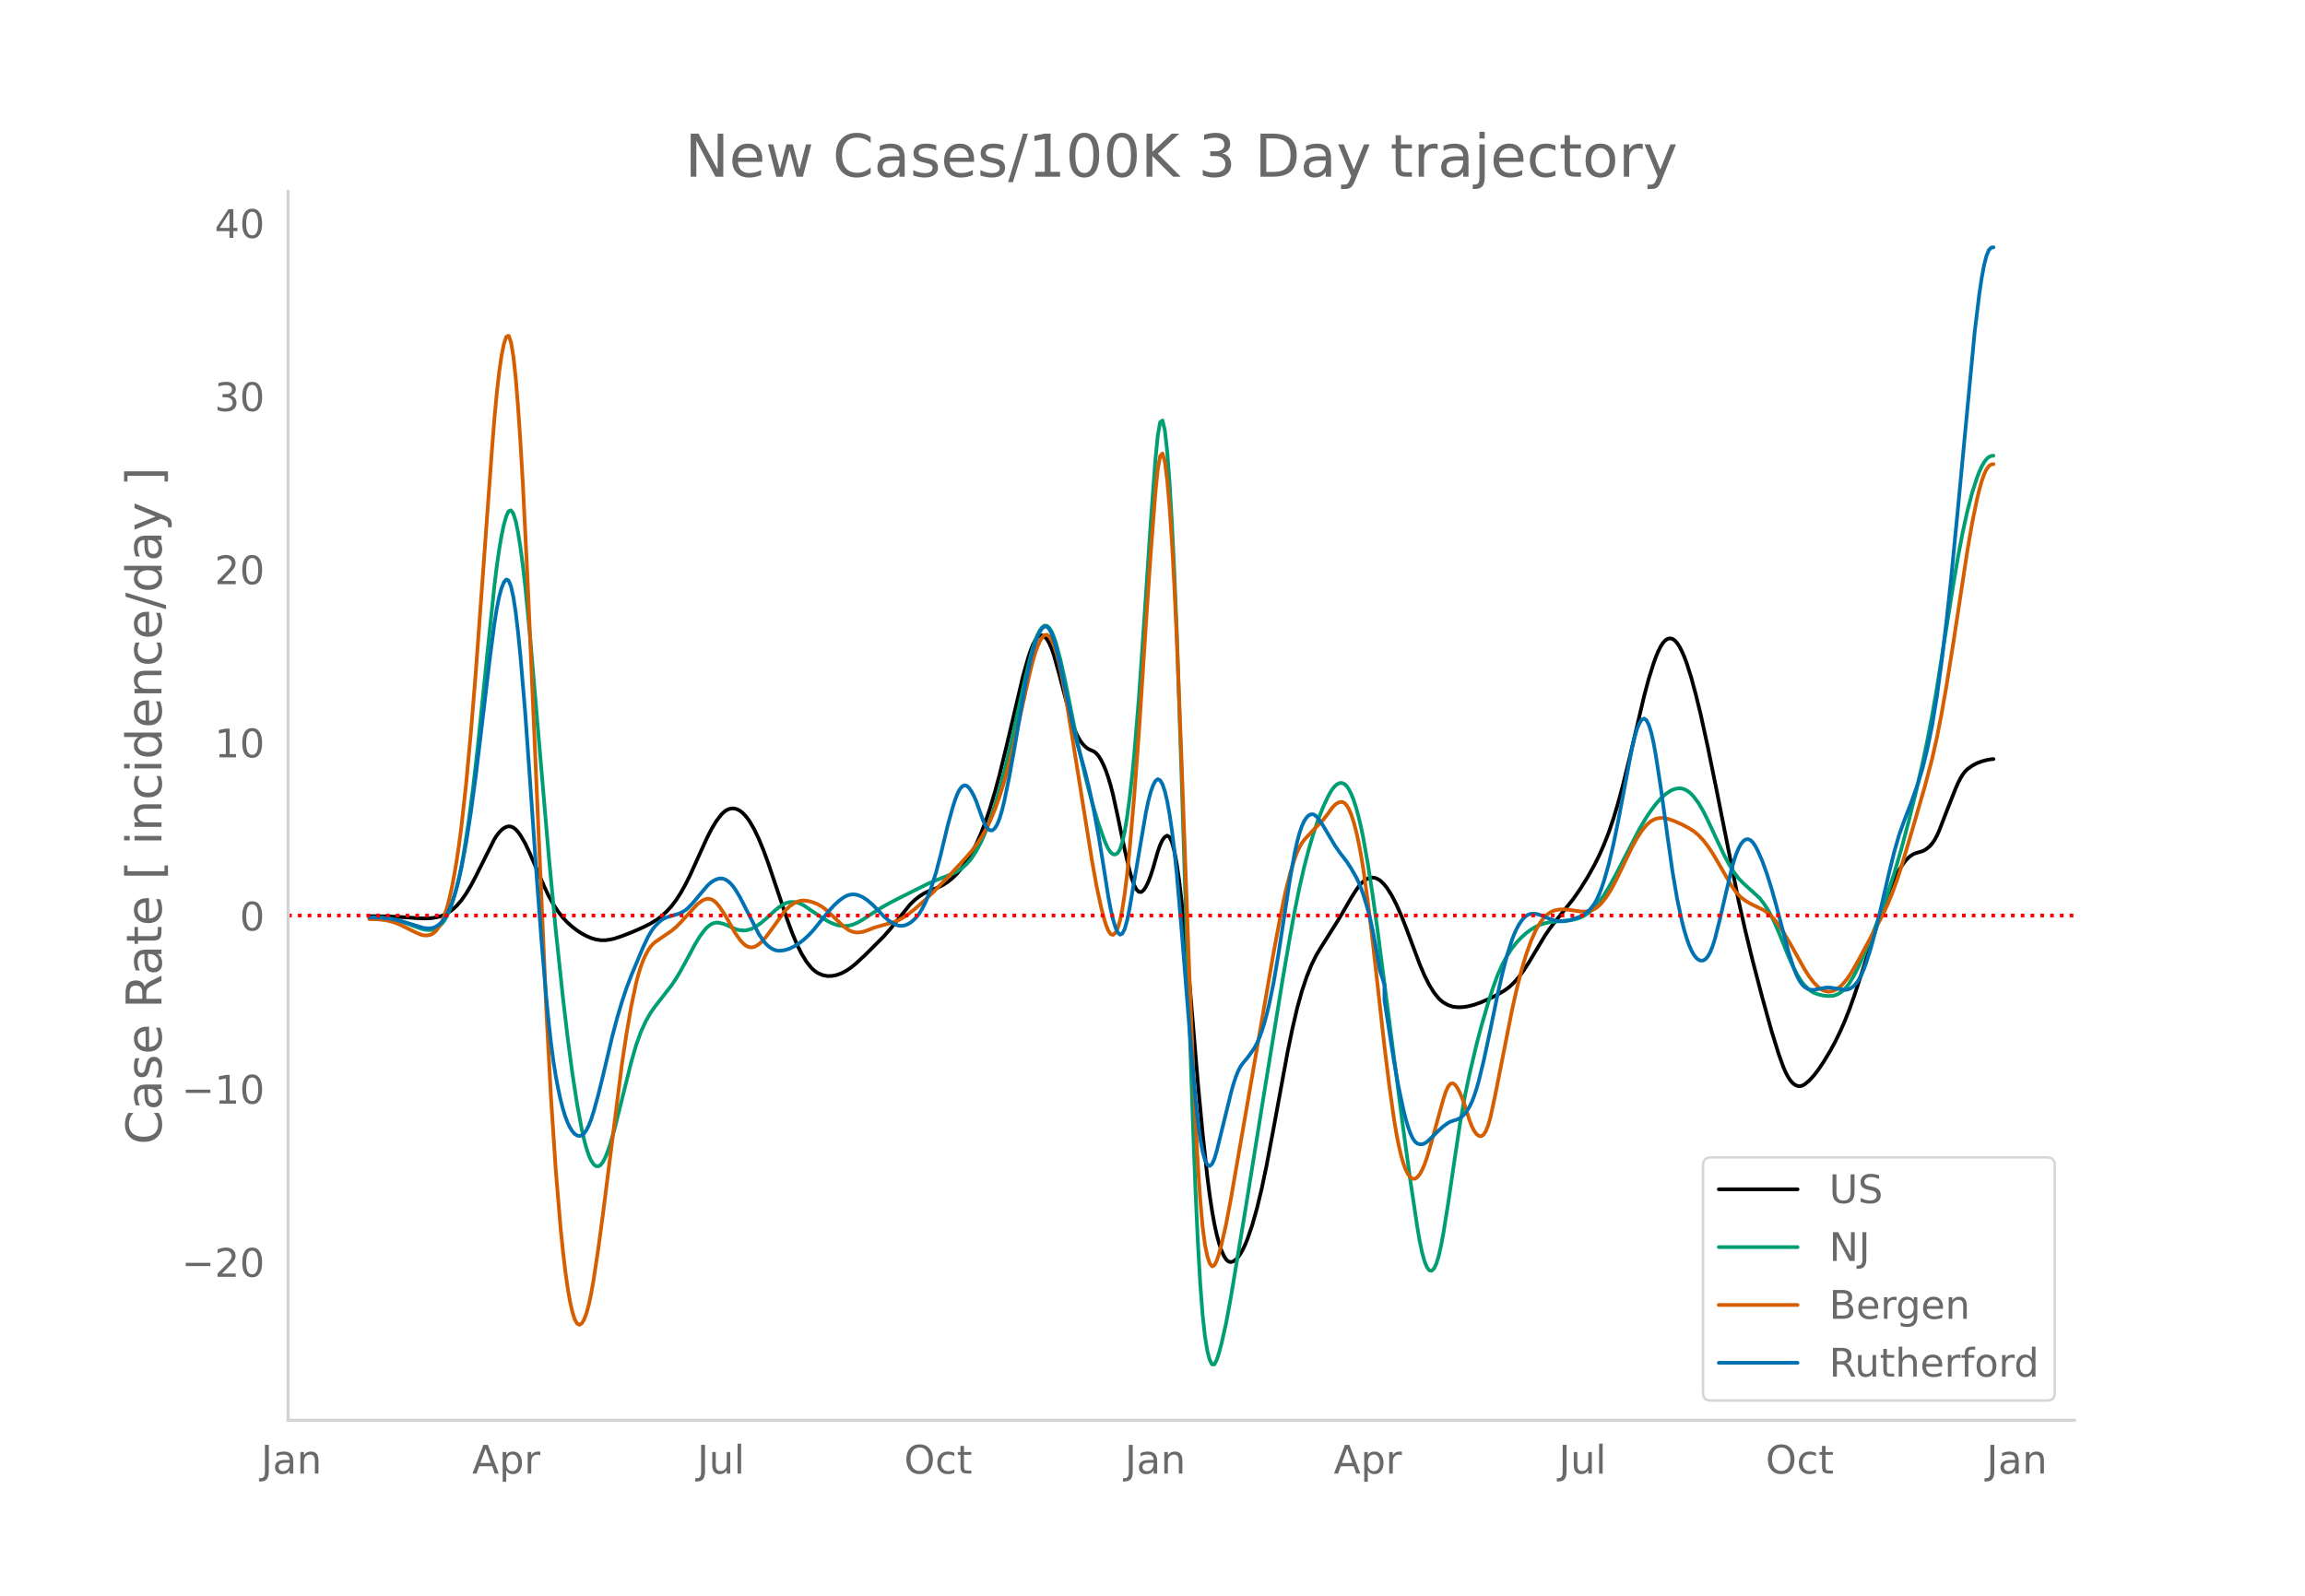 <svg height="864" viewBox="0 0 936 648" width="1248" xmlns="http://www.w3.org/2000/svg" xmlns:xlink="http://www.w3.org/1999/xlink"><defs><style>*{stroke-linecap:butt;stroke-linejoin:round}</style></defs><g id="figure_1"><path d="M0 648h936V0H0z" style="fill:#fff" id="patch_1"/><g id="axes_1"><path d="M117 576.72h725.4V77.76H117z" style="fill:none" id="patch_2"/><path clip-path="url(#pde41910256)" d="m149.973 372.016 7.668.103 5.75.309 7.669.503 2.875-.022 1.917-.16 1.918-.366 1.917-.595 1.917-.914 1.917-1.322 1.917-1.735 1.917-2.206 1.917-2.732 1.917-3.231 1.917-3.607 7.668-15.324.958-1.468.959-1.23.958-.99.959-.752.958-.507.959-.225.958.09.959.412.958.734.959 1.048.958 1.314 1.917 3.273 1.917 4.093 5.751 13.287 1.917 4.04 1.917 3.46 1.917 2.896 1.918 2.444 1.917 2.026 1.917 1.7 1.917 1.471 1.917 1.246 1.917 1.026 1.917.81 1.917.577 1.917.293 1.917-.005 1.917-.252 1.917-.449 2.875-.96 3.834-1.49 4.793-2.095 2.875-1.457 2.876-1.754 1.917-1.478 1.917-1.774 1.917-2.1 1.917-2.535 1.917-2.998 1.917-3.437 1.917-3.852 3.834-8.481 2.876-6.358 1.917-3.735 1.917-3.16 1.917-2.537.958-.962.959-.741.958-.52.959-.301.958-.088.959.12.958.324.959.53.958.735.959.937.958 1.136.959 1.335 1.917 3.265 1.917 4.026 1.917 4.65 1.917 5.232 3.834 11.38 3.834 11.413 1.917 5.192 1.917 4.64 1.917 3.914 1.917 3.177 1.917 2.46.959.968.958.792.959.622 1.917.84 1.917.385 1.917-.043 1.917-.382 1.917-.7 1.917-1.008 1.917-1.287 1.917-1.553 3.834-3.549 7.668-7.654 2.875-3.307 7.668-9.489 1.917-1.873 1.917-1.516 1.917-1.21 1.917-.918 3.835-1.504 1.917-.983 1.917-1.231 1.917-1.547 1.917-1.88 1.917-2.268 1.917-2.672 1.917-3.11 1.917-3.684 1.917-4.296 1.917-4.97 1.917-5.708 1.917-6.432 1.917-7.099 2.875-11.781 6.71-28.521 1.917-6.744.958-2.924.959-2.483.958-1.907.959-1.306.958-.704.959-.105.958.48.959 1.051.958 1.62.959 2.186.958 2.755 1.918 6.854 4.792 18.196.959 3.05.958 2.586.959 2.12.958 1.675.959 1.321.958 1.06.959.818.958.576 1.917.84.959.784.958 1.165.959 1.546.958 1.927.959 2.316.958 2.747.959 3.217.958 3.697 1.917 8.777 2.876 13.77 1.917 8.204.958 3.453.959 2.649.958 1.788.959.928.958.068.959-.763.958-1.449.959-1.988.958-2.5.959-3.01 1.917-6.734.958-2.703.959-1.987.958-1.27.959-.49.958.621.959 2.06.958 3.566.959 5.07.958 6.575.959 8.008 1.917 18.873 1.917 21.505 2.876 34.341 1.917 20.387 1.917 17.655.958 7.42.959 6.387.958 5.355.959 4.354.958 3.508.959 2.815.958 2.153.959 1.492.958.83.959.195.958-.307.959-.675.958-1.017.959-1.36.958-1.697.959-2.023.958-2.335 1.917-5.595 1.917-6.813 1.917-7.955 1.917-9.081 2.876-15.255 5.75-31.295 1.918-9.296 1.917-8.266 1.917-6.972 1.917-5.74 1.917-4.798 1.917-3.928 1.917-3.193 7.668-12.181 4.793-8.247 1.917-3.023.958-1.358.959-1.16.958-.948.959-.736.958-.524.959-.306.958-.081.959.143.958.368.959.591.958.803.959 1.005.958 1.204 1.917 3.003 1.917 3.696 1.917 4.29 1.917 4.87 5.751 15.37 1.917 4.48 1.917 3.8 1.918 3.099 1.917 2.37.958.913.959.736 1.917 1.067 1.917.629 1.917.23 1.917-.03 1.917-.254 2.875-.708 2.876-1.021 3.834-1.694 2.875-1.46 2.876-1.705 1.917-1.423 1.917-1.82 1.917-2.22 1.917-2.593 1.917-2.962 6.71-11.183 1.916-2.811 2.876-3.683 6.71-8.39 2.875-4.133 2.876-4.614 2.875-5.122 1.917-3.871 1.917-4.308 1.917-4.9 1.917-5.654 1.917-6.41 1.917-7.086 2.876-11.737 5.75-24.5 1.918-7.157 1.917-6.124.958-2.661.959-2.317.958-1.904.959-1.475.958-1.047.959-.62.958-.198.959.221.958.639.959 1.055.959 1.467.958 1.845.959 2.19.958 2.53 1.917 6.065 1.917 7.12 1.917 7.885 2.876 13.157 3.834 18.847 8.626 43.426 2.876 12.718 2.875 11.771 3.834 14.656 3.834 13.881 2.876 9.247 1.917 5.37.958 2.2.959 1.821.958 1.442.959 1.068.958.723.959.408.958.097.959-.214.959-.508 1.917-1.587 1.917-2.092 1.917-2.544 1.917-2.846 2.875-4.765 1.917-3.563 1.917-3.934 1.917-4.336 1.917-4.847 1.917-5.376 3.834-11.679 6.71-20.972 1.917-5.423 1.917-4.946 1.917-4.416 1.917-3.688 1.917-2.911.958-1.168.959-.979.958-.79.959-.603.958-.414 2.876-.847.958-.508.959-.657.959-.824.958-1.07.959-1.399.958-1.742.959-2.086 2.875-7.487 3.834-9.727.959-2.173.958-1.879.959-1.56.958-1.244.959-.945 1.917-1.383 1.917-1.027 1.917-.718 1.917-.524 1.917-.358.958-.069h0" style="fill:none;stroke:#000;stroke-linecap:round;stroke-width:1.5" id="line2d_1"/><path clip-path="url(#pde41910256)" d="m149.973 372.528 3.834.076 2.875.226 2.876.468 2.875.733 2.876.996 5.75 2.128 1.918.415 1.917.08.958-.151.959-.351.959-.562.958-.773.959-1.003.958-1.324.959-1.74.958-2.174.959-2.607.958-3.042.959-3.491.958-4.02.959-4.629.958-5.252 1.917-12.368 1.917-14.672 1.917-16.792 3.834-37.431 2.876-27.564.958-7.797.959-6.711.958-5.626.959-4.54.958-3.404.959-2.018.958-.38.959 1.31.958 2.996.959 4.636.958 6.032.959 7.185.958 8.289 1.917 19.805 4.793 56.184 2.875 33.716 2.876 30.502 2.876 27.106 1.917 16.246 1.917 14.513 1.917 12.512 1.917 10.373.958 4.211.959 3.519.958 2.826.959 2.135.958 1.444.959.763.958.094.959-.576.958-1.244.959-1.887.958-2.406.959-2.798 1.917-6.698 6.71-26.928 1.916-6.6 1.917-5.366 1.917-4.206 1.917-3.419 1.917-2.74 6.71-8.605 1.917-2.86 1.917-3.233 3.834-7.072 1.917-3.592 1.917-3.142 1.917-2.572.959-1.034.958-.824.959-.607.958-.39.959-.174.958.032 1.917.447 1.917.77 2.876 1.357 1.917.491 1.917.089.958-.12 1.917-.582 1.917-1.03 1.917-1.38 1.917-1.63 3.834-3.503 1.917-1.513 1.917-1.144.959-.366.958-.226.959-.088.958.04.959.158.958.275 1.917.898 2.876 1.959 4.793 3.254 2.875 1.624 1.917.828 1.917.527 1.917.223 1.917-.122 1.917-.507 1.917-.86 1.917-1.076 2.876-1.912 3.834-2.472 3.834-2.198 5.75-2.954 10.544-5.242 3.835-1.6 5.75-2.254 1.918-.932 1.917-1.302 1.917-1.733 1.917-2.21 1.917-2.867 1.917-3.573 1.917-4.314 1.917-5.088 1.917-5.855 1.917-6.58 1.917-7.288 2.875-12.028 2.876-13.125 2.875-13.05 1.917-7.976.959-3.546.958-3.016.959-2.448.958-1.883.959-1.302.958-.658.959.053.958.777.959 1.5.958 2.225.959 2.917 1.917 7.304 1.917 8.762 4.793 23.907 2.875 12.591 1.917 7.57 1.917 6.902 1.917 6.189 1.917 5.467.959 2.425.958 2.015.959 1.414.958.775.959.136.958-.567.959-1.59.958-2.935.959-4.343.958-5.75.959-7.145.958-8.464.959-9.711 1.917-23.12 1.917-27.901 2.875-43.13 1.917-25.733.959-9.778.958-5.402.959-.68.958 4.043.959 8.66.958 12.75.959 16.315.958 19.774.959 23.233L479.7 312l2.876 90.887 1.917 55.706.958 24.709.959 20.887.958 16.807.959 12.727.958 8.829.959 5.843.958 3.768.959 1.877.958-.015.959-1.79.958-2.971.959-3.565 1.917-8.55 1.917-10.409 5.75-34.621 7.669-47.74 7.668-47.095 2.875-16.707 1.917-10.473 1.917-9.481 1.917-8.385 1.918-7.393 1.917-6.505 1.917-5.627 1.917-4.834 1.917-4.128.958-1.786.959-1.517.958-1.173.959-.813.958-.452.959-.079.958.361.959.866.958 1.385.959 1.904.958 2.423.959 2.944.958 3.478.959 4.024.958 4.574 1.917 10.773 1.917 12.463 1.917 13.664 4.793 37.103 5.75 44.321 2.876 20.985 2.876 19.289.958 5.558.959 4.555.958 3.478.959 2.4.958 1.322.959.235.959-.86.958-1.957.959-3.053.958-4.15.959-5.173 1.917-11.944 2.875-19.578 1.917-12.724 1.917-10.877 1.917-9.178 2.876-12.205 1.917-7.306 2.875-9.89 1.917-5.954 1.917-5.246 1.917-4.341 1.917-3.496 1.917-2.925 1.917-2.427 1.917-2.03 1.917-1.732 1.917-1.442 1.917-1.156 1.917-.88 1.917-.617 1.917-.415 2.876-.304 5.751-.515 1.917-.4 1.917-.634 1.917-.954 1.917-1.364 1.917-1.787 1.917-2.248 1.917-2.715 1.917-3.096 2.876-5.195 9.585-18.535 2.875-4.83 1.917-2.845 1.917-2.533 1.917-2.173 1.917-1.768 1.917-1.34.959-.482.958-.35.959-.218.959-.08.958.082.959.268.958.459.959.65.958.84.959 1.02 1.917 2.55 1.917 3.223 1.917 3.813 3.834 8.284 2.875 6.052 1.917 3.587 1.917 3.119 1.917 2.55 1.917 1.988 6.71 6.104 1.917 2.5 1.917 3.092 1.917 3.726 1.917 4.371 3.834 9.523 1.917 4.319 1.917 3.741 1.917 2.941.959 1.171 1.917 1.836.958.69.959.542 1.917.696 1.917.413 1.917.192 1.917-.093.958-.24.959-.393.958-.543.959-.7.958-.878.959-1.079.958-1.285 1.917-3.18 1.917-3.777 1.917-4.162 2.876-6.9 3.834-9.78 2.875-7.955 2.876-8.875 2.875-9.865 2.876-10.809 2.875-11.551 2.876-12.486 1.917-9.174 1.917-9.95 1.917-10.966 2.876-18.23 3.834-24.05 1.917-11.297 1.917-10.081 1.917-8.697 1.917-7.334 1.917-5.996.958-2.49.959-2.114.958-1.708.959-1.294.958-.88.959-.466.958-.13h0" style="fill:none;stroke:#009e73;stroke-linecap:round;stroke-width:1.5" id="line2d_2"/><path clip-path="url(#pde41910256)" d="m149.973 373.22 3.834.12 2.875.35 1.917.431 1.917.596 1.917.763 2.876 1.423 3.834 1.888 1.917.785.958.216.959.068.958-.08.959-.243.958-.49.959-.823.959-1.17.958-1.517.959-1.89.958-2.397.959-3.032.958-3.696.959-4.358.958-5.02.959-5.702.958-6.474.959-7.337 1.917-17.32 1.917-20.688 1.917-23.415 2.875-39.428 3.834-52.94.959-11.974.958-10.292.959-8.468.958-6.642.959-4.818.958-2.888.959-.424.958 2.57.959 5.67.958 8.772.959 11.78.958 14.332.959 16.424 1.917 38.852 7.668 176.013 1.917 35.685 1.917 29.023 1.917 23.005.959 9.485.958 8.149.959 6.82.958 5.523.959 4.26.958 3.006.959 1.75.958.517.959-.598.958-1.597.959-2.573.958-3.547.959-4.523.958-5.449 1.917-12.687 1.917-14.266 7.668-60.675 1.917-12.704 1.917-11.03 1.917-9.055.959-3.676.958-3.102.959-2.551.958-2.108.959-1.772.958-1.458.959-1.143.958-.855 3.834-2.652 2.876-1.953 1.917-1.607 1.917-1.954 6.71-7.305 1.917-1.388.958-.48.959-.273.958-.003.959.28.958.56.959.844.958 1.111 1.917 2.755 1.917 3.239 2.876 5.131 1.917 2.727.958 1.11.959.89.958.627.959.356.958.083.959-.189.958-.45.959-.662.958-.819 1.917-2.083 1.917-2.584 5.751-7.962 1.917-1.906 1.917-1.325.959-.46.958-.327.959-.196.958-.065 1.917.222 1.918.523 1.917.784 1.917 1.126 1.917 1.547 6.71 6.382 1.916 1.375.959.47.958.323.959.178.958.049 1.917-.232 1.917-.652 2.876-1.128 2.875-.81 4.793-1.357 1.917-.738 1.917-1.029 1.917-1.296 2.875-2.228 3.834-3.365 3.835-3.69 5.75-5.906 6.71-7.194 2.876-3.282 1.917-2.499 1.917-2.837 1.917-3.3 1.917-3.884 1.917-4.523 1.917-5.355 1.917-6.231 1.917-7.041 1.917-7.784 2.875-12.897 3.834-16.951.959-3.798.958-3.285.959-2.732.958-2.18.959-1.605.958-.931.959-.156.958.641.959 1.438.958 2.234.959 3.007.959 3.667.958 4.213 1.917 9.993 2.876 17.802 7.668 48.065 1.917 10.734 1.917 8.896.958 3.745.959 3.226.958 2.45.959 1.42.958.337.959-.746.958-1.868.959-3.192.958-4.715.959-6.28.958-7.842.959-9.353 1.917-22.155 1.917-25.87 2.875-44.547 1.917-28.283 1.917-24.906.959-9.372.958-5.34.959-1.015.958 3.312.959 7.529.958 11.193.959 14.307.958 17.31.959 20.313 1.917 49.308 2.876 78.955 1.917 47.992.958 21.17.959 17.815.958 14.242.959 10.667.958 7.254.959 4.649.958 2.85.959 1.215.958-.422.959-1.96.958-3.003.959-3.555 1.917-8.467 1.917-10.239 17.253-99.44 2.875-15.363 1.917-9.216 1.917-7.726 1.917-6.194.959-2.495.958-2.087.959-1.679.958-1.303 2.876-3.123 4.793-4.951 1.917-2.48 1.917-2.637.958-1.01.959-.717.958-.421.959-.098.958.374.959.993.958 1.64.959 2.29.958 2.938.959 3.594.958 4.29.959 5.021.958 5.764 1.917 13.71 1.917 15.747 2.876 25.692 1.917 17.128 1.917 15.568 1.917 13.685.958 5.774.959 4.975.958 4.174.959 3.375.958 2.588.959 1.874.958 1.229.959.598.958-.031.959-.651.958-1.214.959-1.721.958-2.217.959-2.713 1.917-6.587 4.793-17.3.958-2.94.959-2.08.958-1.138.959-.198.958.699.959 1.382.958 1.852.959 2.278.958 2.705 1.917 6.02.959 2.48.958 1.9.959 1.325.958.746.959.14.958-.618.959-1.525.958-2.463.959-3.4 1.917-9.016 6.71-33.986 1.916-8.553 1.917-7.617 1.917-6.506 1.917-5.391 1.917-4.335.959-1.793.958-1.544.959-1.301.958-1.086.959-.9.958-.719.959-.538.959-.366 1.917-.398 1.917-.099 1.917.183 4.792.696 1.917.042 1.917-.321.959-.306.958-.442.959-.615.958-.795.959-.975 1.917-2.456 1.917-3.01 1.917-3.53 3.834-7.987 2.875-5.92 1.917-3.474 1.917-2.945 1.917-2.332.959-.902.958-.727.959-.55.958-.379.959-.233.958-.113.959.002 1.917.343 2.875.999 2.876 1.278 2.876 1.528 1.917 1.209 1.917 1.594 1.917 2.037 1.917 2.467 1.917 2.856 1.917 3.225 5.75 9.976 1.918 2.676 1.917 2.031 1.917 1.448 1.917 1.11 5.75 2.83 1.918 1.455 1.917 1.932 1.917 2.448 1.917 2.916 2.875 4.874 5.752 10.242 1.917 3.008 1.917 2.474 1.917 1.9.958.69.959.505.958.321.959.138.958-.046.959-.224.958-.397.959-.569.958-.74.959-.91 1.917-2.285 1.917-2.87 2.875-5.102 7.668-14.192 1.917-3.66 1.917-4.091 1.917-4.61 1.917-5.204 1.917-5.876 4.793-16.216 4.792-16.567 2.876-10.903 1.917-8.518 1.917-9.792 1.917-10.877 2.876-17.991 5.75-37.735 1.918-11.084 1.917-9.339.958-3.983.959-3.417.958-2.745.959-2.053.958-1.36.959-.67.958-.161h0" style="fill:none;stroke:#d55e00;stroke-linecap:round;stroke-width:1.5" id="line2d_3"/><path clip-path="url(#pde41910256)" d="m149.973 372.516 4.792.12 2.876.275 2.875.504 2.876.748 8.626 2.658 1.917.16.959-.049.958-.185.959-.374.959-.571.958-.77.959-.983.958-1.28.959-1.66.958-2.058.959-2.454.958-2.85.959-3.26.958-3.736.959-4.276 1.917-10.213 1.917-12.34 1.917-14.125 1.917-15.774 3.834-32.282 1.917-14.702.958-5.927.959-4.742.958-3.558.959-2.374.958-1.126.959.442.958 2.326.959 4.276.958 6.226.959 8.104.958 9.628 1.917 22.7 1.917 26.967 2.876 41.557 1.917 25.281 1.917 22.766.958 9.744.959 8.484.958 7.223.959 6.016.958 5.068.959 4.383.959 3.75.958 3.116.959 2.5.958 1.969.959 1.519.958 1.088.959.656.958.214.959-.278.958-.818.959-1.37.958-1.92.959-2.473.958-2.993 1.917-6.963 1.917-7.78 3.834-16.213 1.917-7.21 1.917-6.497 1.917-5.754 1.917-5.026 4.793-11.443 1.917-4.045.958-1.69.959-1.46.958-1.24 1.917-1.932.959-.73.958-.572.959-.417 4.792-1.418 1.917-.92.959-.645.959-.788 1.917-1.997 5.75-6.857.96-.934.958-.774.958-.615.959-.455.958-.29.959-.09.958.146.959.385.958.627.959.864.958 1.087.959 1.295 1.917 3.205 7.668 15.006 1.917 2.823.958 1.114.959.92.958.732.959.555.958.38.959.205.958.038 1.917-.27 1.917-.604 1.917-.92 1.917-1.206 1.917-1.48 1.917-1.758 1.918-2.045 2.875-3.546 3.834-4.685 1.917-2.08 1.917-1.74 1.917-1.389.959-.527.958-.377.959-.222.958-.065.959.088.958.224 1.917.81 1.917 1.279 1.917 1.646 1.917 1.913 2.876 3.026 1.917 1.638 1.917 1.273.958.46.959.296.958.127.959-.042.958-.21.959-.378.958-.543.959-.71.958-.874.959-1.048.958-1.266.959-1.526.958-1.796.959-2.064 1.917-4.94 1.917-6.08 1.917-7.28 2.876-11.978 1.917-6.96.958-3.062.959-2.587.958-1.928.959-1.233.958-.538.959.157.958.827.959 1.364.958 1.77.959 2.15 1.917 5.348.958 2.658.959 2.045.958 1.341.959.639.958-.073.959-.821.958-1.61.959-2.405.958-3.2.959-3.954 1.917-9.311 1.917-10.486 4.792-27.99 1.917-8.989.959-3.799.958-3.233.959-2.652.958-2.07.959-1.467.958-.748.959.088.958.946.959 1.804.958 2.663.959 3.465 1.917 8.247 1.917 9.107 2.876 13.942 1.917 7.716 2.875 10.216 1.917 7.895 1.917 9.039 1.917 10.38 1.917 11.768 1.917 12.28.959 5.123.958 4.153.959 3.183.958 2.171.959.957.958-.46.959-1.918.958-3.376.959-4.716 3.834-22.52 2.875-16.853.959-4.502.958-3.603.959-2.702.958-1.777.959-.724.958.455.959 1.66.958 2.864.959 4.078.958 5.33.959 6.623.958 7.923.959 9.223 1.917 22.223 3.834 48.203 1.917 21.91.959 8.775.958 6.96.959 5.149.958 3.378.959 1.822.958.48.959-.82.958-2.118.959-3.305 5.75-23.393.96-3.465.958-2.955.958-2.404.959-1.852.958-1.354 1.917-2.298 1.917-2.63.959-1.49.958-1.751.959-2.155.958-2.584.959-3.015.958-3.445.959-3.883 1.917-9.226 1.917-11.296 4.792-31.116 1.917-10.616.959-4.343.958-3.584.959-2.826.958-2.089.959-1.455.959-.926.958-.417.959.092.958.6.959 1.073 1.917 2.84 2.875 4.867 1.917 3.227 1.917 2.77 2.876 3.755 1.917 2.935 1.917 3.382.958 1.983.959 2.313.958 2.662 1.917 6.39.959 3.817.958 4.33 1.917 10.241.959 5.87 1.917 6.139v6.193l3.834 24.588 1.917 10.739 1.917 9.014.958 3.841.959 3.3.958 2.668.959 2.016.958 1.364.959.744.958.277.959-.036.958-.318.959-.6 1.917-1.838 2.876-2.825 1.917-1.712 1.917-1.38.958-.495 1.917-.621.959-.31.958-.512.959-.745.958-.98.959-1.23.958-1.572.959-2.004.958-2.455.959-2.904.958-3.355 1.917-7.874 2.876-13.359 2.875-14.024 1.917-8.395 1.917-7.395 1.917-6.014.959-2.452.958-2.09.959-1.755.958-1.453.959-1.157.958-.859.959-.563.958-.28.959-.076.958.056.959.171 1.917.677 2.875 1.196 1.918.61 1.917.358 1.917.008 1.917-.34 2.875-.882 1.917-.72.959-.469.958-.618.959-.778.958-.939.959-1.116.958-1.382.959-1.734.958-2.106.959-2.475.958-2.844 1.917-6.735 1.917-8.089 1.917-9.415 5.751-30.336.959-3.975.958-3.143.959-2.312.958-1.452.959-.447.958.7.959 1.877.958 3.054.959 4.23.958 5.333 1.917 12.472 2.876 20.833 1.917 13.527 1.917 11.257 1.917 8.97.959 3.707.958 3.207.959 2.707.958 2.21.959 1.735.958 1.28.959.828.958.377.959-.074.958-.541.959-1.094.958-1.731.959-2.384.958-3.037 1.917-7.632 4.793-20.512.958-3.42.959-2.862.958-2.305.959-1.75.958-1.196.959-.66.958-.14.959.377.958.892.959 1.386.958 1.769 1.917 4.325 1.917 5.311 1.917 6.147 1.917 6.832 4.793 18.215 1.917 6.044.958 2.578.959 2.171.958 1.749.959 1.326.959.92.958.608.959.385.958.181.959-.023 4.792-.927 1.917.053 2.876.411 2.875.485.959-.103.958-.323.959-.545.958-.778.959-1.073.958-1.43.959-1.8.958-2.169.959-2.538 1.917-6.094 1.917-7.116 1.917-8.024 3.834-16.522 1.917-7.74 1.917-6.636 1.917-5.393 2.875-7.446 2.876-8.094 1.917-6.36 1.917-7.812 1.917-9.438 1.917-11.66 1.917-14.015 1.917-16.01 1.917-17.648 2.876-29.338 6.71-70.858 1.916-15.745.959-6.44.958-5.12.959-3.747.958-2.373.959-.999.958-.156h0" style="fill:none;stroke:#0072b2;stroke-linecap:round;stroke-width:1.5" id="line2d_4"/><path clip-path="url(#pde41910256)" d="M117 371.763h725.4" style="fill:none;stroke:red;stroke-dasharray:1.5,2.475;stroke-dashoffset:0;stroke-width:1.5" id="line2d_5"/><path d="M117 576.72V77.76" style="fill:none;stroke:#d3d3d3;stroke-linecap:square;stroke-linejoin:miter;stroke-width:1.25" id="patch_3"/><path d="M117 576.72h725.4" style="fill:none;stroke:#d3d3d3;stroke-linecap:square;stroke-linejoin:miter;stroke-width:1.25" id="patch_4"/><g id="matplotlib.axis_1"><g id="xtick_1"><g style="fill:#696969" transform="matrix(.16 0 0 -.16 106.01 598.378)" id="text_1"><defs><path d="M9.813 72.906h9.859V5.078q0-13.187-5-19.14-5-5.954-16.094-5.954h-3.75v8.297h3.078q6.531 0 9.219 3.672Q9.813-4.39 9.813 5.078z" id="DejaVuSans-74"/><path d="M34.281 27.484q-10.89 0-15.093-2.484-4.204-2.484-4.204-8.5 0-4.781 3.157-7.594 3.156-2.797 8.562-2.797 7.485 0 12 5.297 4.516 5.297 4.516 14.078v2zm17.922 3.72V0H43.22v8.297Q40.14 3.328 35.547.953q-4.594-2.375-11.234-2.375-8.391 0-13.36 4.719Q6 8.016 6 15.922q0 9.219 6.172 13.906 6.187 4.688 18.437 4.688h12.61v.89q0 6.203-4.078 9.594-4.078 3.39-11.453 3.39-4.688 0-9.141-1.124-4.438-1.125-8.531-3.375v8.312q4.921 1.906 9.562 2.844 4.64.953 9.031.953 11.875 0 17.735-6.156 5.86-6.14 5.86-18.64z" id="DejaVuSans-97"/><path d="M54.89 33.016V0h-8.984v32.719q0 7.765-3.031 11.61-3.031 3.858-9.078 3.858-7.281 0-11.484-4.64-4.204-4.625-4.204-12.64V0H9.08v54.688h9.03v-8.5q3.235 4.937 7.594 7.374Q30.078 56 35.797 56q9.422 0 14.25-5.828 4.844-5.828 4.844-17.156z" id="DejaVuSans-110"/></defs><use xlink:href="#DejaVuSans-74"/><use x="29.492" xlink:href="#DejaVuSans-97"/><use x="90.771" xlink:href="#DejaVuSans-110"/></g></g><g id="xtick_2"><g style="fill:#696969" transform="matrix(.16 0 0 -.16 191.726 598.378)" id="text_2"><defs><path d="M34.188 63.188 20.797 26.906h26.812zm-5.579 9.718h11.188L67.578 0h-10.25l-6.64 18.703h-32.86L11.188 0H.78z" id="DejaVuSans-65"/><path d="M18.11 8.203v-29H9.077v75.484h9.031v-8.296q2.844 4.875 7.157 7.234Q29.594 56 35.594 56q9.968 0 16.187-7.906 6.235-7.907 6.235-20.797T51.78 6.484q-6.218-7.906-16.187-7.906-6 0-10.328 2.375-4.313 2.375-7.157 7.25zm30.578 19.094q0 9.906-4.079 15.547-4.078 5.64-11.203 5.64-7.14 0-11.218-5.64-4.079-5.64-4.079-15.547 0-9.906 4.078-15.547 4.079-5.64 11.22-5.64 7.124 0 11.202 5.64t4.078 15.547z" id="DejaVuSans-112"/><path d="M41.11 46.297q-1.516.875-3.297 1.281Q36.03 48 33.89 48q-7.625 0-11.703-4.953-4.079-4.953-4.079-14.234V0H9.08v54.688h9.03v-8.5q2.844 4.984 7.375 7.39Q30.031 56 36.531 56q.922 0 2.047-.125 1.125-.11 2.484-.36z" id="DejaVuSans-114"/></defs><use xlink:href="#DejaVuSans-65"/><use x="68.408" xlink:href="#DejaVuSans-112"/><use x="131.885" xlink:href="#DejaVuSans-114"/></g></g><g id="xtick_3"><g style="fill:#696969" transform="matrix(.16 0 0 -.16 283.138 598.378)" id="text_3"><defs><path d="M8.5 21.578v33.11h8.984V21.922q0-7.766 3.016-11.656 3.031-3.875 9.094-3.875 7.265 0 11.484 4.64 4.234 4.64 4.234 12.656v31h8.985V0h-8.984v8.406Q42.047 3.422 37.718 1q-4.313-2.422-10.032-2.422-9.421 0-14.312 5.86Q8.5 10.296 8.5 21.578zM31.11 56z" id="DejaVuSans-117"/><path d="M9.422 75.984h8.984V0H9.422z" id="DejaVuSans-108"/></defs><use xlink:href="#DejaVuSans-74"/><use x="29.492" xlink:href="#DejaVuSans-117"/><use x="92.871" xlink:href="#DejaVuSans-108"/></g></g><g id="xtick_4"><g style="fill:#696969" transform="matrix(.16 0 0 -.16 367.141 598.378)" id="text_4"><defs><path d="M39.406 66.219q-10.75 0-17.078-8.016-6.312-8-6.312-21.828 0-13.766 6.312-21.781 6.328-8 17.078-8 10.735 0 17.016 8 6.281 8.015 6.281 21.781 0 13.828-6.281 21.828-6.281 8.016-17.016 8.016zm0 8q15.328 0 24.5-10.281 9.188-10.282 9.188-27.563 0-17.234-9.188-27.516-9.172-10.28-24.5-10.28-15.375 0-24.593 10.25-9.204 10.265-9.204 27.546t9.204 27.563q9.218 10.28 24.593 10.28z" id="DejaVuSans-79"/><path d="M48.781 52.594v-8.407q-3.812 2.11-7.64 3.157-3.828 1.047-7.735 1.047-8.75 0-13.593-5.547-4.829-5.532-4.829-15.547 0-10.016 4.829-15.563 4.843-5.53 13.593-5.53 3.907 0 7.735 1.046 3.828 1.047 7.64 3.156V2.094Q45.016.344 40.984-.531q-4.015-.89-8.562-.89-12.36 0-19.64 7.765-7.266 7.765-7.266 20.953 0 13.375 7.343 21.031Q20.22 56 33.016 56q4.14 0 8.093-.86 3.953-.843 7.672-2.546z" id="DejaVuSans-99"/><path d="M18.313 70.219V54.688h18.5v-6.985h-18.5V18.016q0-6.688 1.828-8.594 1.828-1.906 7.453-1.906h9.218V0h-9.218q-10.407 0-14.36 3.875-3.953 3.89-3.953 14.14v29.688H2.687v6.984h6.594V70.22z" id="DejaVuSans-116"/></defs><use xlink:href="#DejaVuSans-79"/><use x="78.711" xlink:href="#DejaVuSans-99"/><use x="133.691" xlink:href="#DejaVuSans-116"/></g></g><g id="xtick_5"><g style="fill:#696969" transform="matrix(.16 0 0 -.16 456.824 598.378)" id="text_5"><use xlink:href="#DejaVuSans-74"/><use x="29.492" xlink:href="#DejaVuSans-97"/><use x="90.771" xlink:href="#DejaVuSans-110"/></g></g><g id="xtick_6"><g style="fill:#696969" transform="matrix(.16 0 0 -.16 541.582 598.378)" id="text_6"><use xlink:href="#DejaVuSans-65"/><use x="68.408" xlink:href="#DejaVuSans-112"/><use x="131.885" xlink:href="#DejaVuSans-114"/></g></g><g id="xtick_7"><g style="fill:#696969" transform="matrix(.16 0 0 -.16 632.994 598.378)" id="text_7"><use xlink:href="#DejaVuSans-74"/><use x="29.492" xlink:href="#DejaVuSans-117"/><use x="92.871" xlink:href="#DejaVuSans-108"/></g></g><g id="xtick_8"><g style="fill:#696969" transform="matrix(.16 0 0 -.16 716.997 598.378)" id="text_8"><use xlink:href="#DejaVuSans-79"/><use x="78.711" xlink:href="#DejaVuSans-99"/><use x="133.691" xlink:href="#DejaVuSans-116"/></g></g><g id="xtick_9"><g style="fill:#696969" transform="matrix(.16 0 0 -.16 806.68 598.378)" id="text_9"><use xlink:href="#DejaVuSans-74"/><use x="29.492" xlink:href="#DejaVuSans-97"/><use x="90.771" xlink:href="#DejaVuSans-110"/></g></g></g><g id="matplotlib.axis_2"><g id="ytick_1"><g style="fill:#696969" transform="matrix(.16 0 0 -.16 73.733 518.461)" id="text_10"><defs><path d="M10.594 35.5h62.593v-8.297H10.594z" id="DejaVuSans-8722"/><path d="M19.188 8.297h34.421V0H7.33v8.297q5.609 5.812 15.296 15.594 9.703 9.797 12.188 12.64 4.734 5.313 6.609 9 1.89 3.688 1.89 7.25 0 5.813-4.078 9.469-4.078 3.672-10.625 3.672-4.64 0-9.797-1.61-5.14-1.609-11-4.89v9.969Q13.767 71.78 18.938 73q5.188 1.219 9.485 1.219 11.328 0 18.062-5.672 6.735-5.656 6.735-15.125 0-4.5-1.688-8.531-1.672-4.016-6.125-9.485-1.218-1.422-7.765-8.187-6.532-6.766-18.453-18.922z" id="DejaVuSans-50"/><path d="M31.781 66.406q-7.61 0-11.453-7.5Q16.5 51.422 16.5 36.375q0-14.984 3.828-22.484 3.844-7.5 11.453-7.5 7.672 0 11.5 7.5 3.844 7.5 3.844 22.484 0 15.047-3.844 22.531-3.828 7.5-11.5 7.5zm0 7.813q12.266 0 18.735-9.703 6.468-9.688 6.468-28.141 0-18.406-6.468-28.11-6.47-9.687-18.735-9.687-12.25 0-18.718 9.688-6.47 9.703-6.47 28.109 0 18.453 6.47 28.14Q19.53 74.22 31.78 74.22z" id="DejaVuSans-48"/></defs><use xlink:href="#DejaVuSans-8722"/><use x="83.789" xlink:href="#DejaVuSans-50"/><use x="147.412" xlink:href="#DejaVuSans-48"/></g></g><g id="ytick_2"><g style="fill:#696969" transform="matrix(.16 0 0 -.16 73.733 448.152)" id="text_11"><defs><path d="M12.406 8.297h16.11v55.625l-17.532-3.516v8.985l17.438 3.515h9.86V8.296H54.39V0H12.406z" id="DejaVuSans-49"/></defs><use xlink:href="#DejaVuSans-8722"/><use x="83.789" xlink:href="#DejaVuSans-49"/><use x="147.412" xlink:href="#DejaVuSans-48"/></g></g><g id="ytick_3"><use xlink:href="#DejaVuSans-48" style="fill:#696969" transform="matrix(.16 0 0 -.16 97.32 377.842)" id="text_12"/></g><g id="ytick_4"><g style="fill:#696969" transform="matrix(.16 0 0 -.16 87.14 307.533)" id="text_13"><use xlink:href="#DejaVuSans-49"/><use x="63.623" xlink:href="#DejaVuSans-48"/></g></g><g id="ytick_5"><g style="fill:#696969" transform="matrix(.16 0 0 -.16 87.14 237.223)" id="text_14"><use xlink:href="#DejaVuSans-50"/><use x="63.623" xlink:href="#DejaVuSans-48"/></g></g><g id="ytick_6"><g style="fill:#696969" transform="matrix(.16 0 0 -.16 87.14 166.914)" id="text_15"><defs><path d="M40.578 39.313Q47.656 37.797 51.625 33q3.984-4.781 3.984-11.813 0-10.78-7.422-16.703-7.421-5.906-21.093-5.906-4.578 0-9.438.906-4.86.907-10.031 2.72v9.515q4.094-2.39 8.969-3.61 4.89-1.218 10.218-1.218 9.266 0 14.125 3.656 4.86 3.656 4.86 10.64 0 6.454-4.516 10.079-4.515 3.64-12.562 3.64h-8.5v8.11h8.89q7.266 0 11.125 2.906 3.86 2.906 3.86 8.375 0 5.61-3.985 8.61-3.968 3.015-11.39 3.015-4.063 0-8.703-.89-4.641-.876-10.203-2.72v8.782q5.624 1.562 10.53 2.344 4.907.78 9.25.78 11.235 0 17.766-5.109 6.547-5.093 6.547-13.78 0-6.063-3.468-10.235-3.47-4.172-9.86-5.782z" id="DejaVuSans-51"/></defs><use xlink:href="#DejaVuSans-51"/><use x="63.623" xlink:href="#DejaVuSans-48"/></g></g><g id="ytick_7"><g style="fill:#696969" transform="matrix(.16 0 0 -.16 87.14 96.605)" id="text_16"><defs><path d="M37.797 64.313 12.89 25.39h24.906zm-2.594 8.593H47.61V25.391h10.407v-8.203H47.609V0h-9.812v17.188H4.89v9.515z" id="DejaVuSans-52"/></defs><use xlink:href="#DejaVuSans-52"/><use x="63.623" xlink:href="#DejaVuSans-48"/></g></g><g style="fill:#696969" transform="matrix(0 -.2 -.2 0 65.573 464.8)" id="text_17"><defs><path d="M64.406 67.281v-10.39q-4.984 4.64-10.625 6.922-5.64 2.296-11.984 2.296-12.5 0-19.14-7.64-6.641-7.64-6.641-22.094 0-14.406 6.64-22.047 6.64-7.64 19.14-7.64 6.345 0 11.985 2.296 5.64 2.297 10.625 6.938V5.609Q59.234 2.094 53.437.33q-5.78-1.75-12.218-1.75-16.563 0-26.094 10.124-9.516 10.14-9.516 27.672 0 17.578 9.516 27.703 9.531 10.14 26.094 10.14 6.531 0 12.312-1.734 5.797-1.734 10.875-5.203z" id="DejaVuSans-67"/><path d="M44.281 53.078v-8.5q-3.797 1.953-7.906 2.922-4.094.984-8.5.984-6.688 0-10.031-2.047-3.344-2.046-3.344-6.156 0-3.125 2.39-4.906 2.391-1.781 9.626-3.39l3.078-.688q9.562-2.047 13.593-5.781 4.032-3.735 4.032-10.422 0-7.625-6.032-12.078-6.03-4.438-16.578-4.438-4.39 0-9.156.86Q10.688.296 5.422 2v9.281q4.984-2.594 9.812-3.89 4.829-1.282 9.579-1.282 6.343 0 9.75 2.172 3.421 2.172 3.421 6.125 0 3.656-2.468 5.61-2.453 1.953-10.813 3.765l-3.125.735q-8.344 1.75-12.062 5.39-3.704 3.64-3.704 9.985 0 7.718 5.47 11.906Q16.75 56 26.811 56q4.97 0 9.36-.734 4.406-.72 8.11-2.188z" id="DejaVuSans-115"/><path d="M56.203 29.594v-4.39H14.891q.593-9.282 5.593-14.142 5-4.859 13.938-4.859 5.172 0 10.031 1.266 4.86 1.265 9.656 3.812v-8.5Q49.266.734 44.187-.344 39.11-1.422 33.892-1.422q-13.094 0-20.735 7.61-7.64 7.625-7.64 20.625 0 13.421 7.25 21.296Q20.016 56 32.328 56q11.031 0 17.453-7.11 6.422-7.093 6.422-19.296zm-8.984 2.64q-.094 7.36-4.125 11.75-4.032 4.407-10.672 4.407-7.516 0-12.031-4.25-4.516-4.25-5.203-11.97z" id="DejaVuSans-101"/><path d="M44.39 34.188q3.172-1.079 6.172-4.594 3-3.516 6.032-9.672L66.609 0H56l-9.313 18.703q-3.624 7.328-7.015 9.719-3.39 2.39-9.25 2.39h-10.75V0h-9.86v72.906h22.266q12.5 0 18.656-5.234 6.157-5.219 6.157-15.766 0-6.89-3.203-11.437-3.204-4.532-9.297-6.282zM19.673 64.797V38.922h12.406q7.125 0 10.766 3.297 3.64 3.297 3.64 9.687 0 6.39-3.64 9.64-3.64 3.25-10.766 3.25z" id="DejaVuSans-82"/><path d="M8.594 75.984h20.703V69H17.578V-6.203h11.719v-6.984H8.594z" id="DejaVuSans-91"/><path d="M9.422 54.688h8.984V0H9.422zm0 21.296h8.984v-11.39H9.422z" id="DejaVuSans-105"/><path d="M45.406 46.39v29.594h8.985V0h-8.985v8.203Q42.578 3.328 38.25.953q-4.313-2.375-10.375-2.375-9.906 0-16.14 7.906-6.22 7.922-6.22 20.813 0 12.89 6.22 20.797Q17.968 56 27.874 56q6.063 0 10.375-2.375 4.328-2.36 7.156-7.234zm-30.61-19.093q0-9.906 4.079-15.547 4.078-5.64 11.203-5.64 7.125 0 11.219 5.64 4.11 5.64 4.11 15.547 0 9.906-4.11 15.547-4.094 5.64-11.219 5.64-7.125 0-11.203-5.64-4.078-5.64-4.078-15.547z" id="DejaVuSans-100"/><path d="M25.39 72.906h8.297L8.297-9.28H0z" id="DejaVuSans-47"/><path d="M32.172-5.078q-3.797-9.766-7.422-12.735-3.61-2.984-9.656-2.984H7.906v7.516h5.282q3.703 0 5.75 1.765Q21-9.766 23.483-3.219l1.61 4.094-22.11 53.813H12.5l17.094-42.766 17.093 42.766h9.516z" id="DejaVuSans-121"/><path d="M30.422 75.984v-89.171H9.719v6.984H21.39V69H9.719v6.984z" id="DejaVuSans-93"/></defs><use xlink:href="#DejaVuSans-67"/><use x="69.824" xlink:href="#DejaVuSans-97"/><use x="131.104" xlink:href="#DejaVuSans-115"/><use x="183.203" xlink:href="#DejaVuSans-101"/><use x="244.727" xlink:href="#DejaVuSans-32"/><use x="276.514" xlink:href="#DejaVuSans-82"/><use x="343.746" xlink:href="#DejaVuSans-97"/><use x="405.025" xlink:href="#DejaVuSans-116"/><use x="444.234" xlink:href="#DejaVuSans-101"/><use x="505.758" xlink:href="#DejaVuSans-32"/><use x="537.545" xlink:href="#DejaVuSans-91"/><use x="576.559" xlink:href="#DejaVuSans-32"/><use x="608.346" xlink:href="#DejaVuSans-105"/><use x="636.129" xlink:href="#DejaVuSans-110"/><use x="699.508" xlink:href="#DejaVuSans-99"/><use x="754.488" xlink:href="#DejaVuSans-105"/><use x="782.271" xlink:href="#DejaVuSans-100"/><use x="845.748" xlink:href="#DejaVuSans-101"/><use x="907.271" xlink:href="#DejaVuSans-110"/><use x="970.65" xlink:href="#DejaVuSans-99"/><use x="1025.631" xlink:href="#DejaVuSans-101"/><use x="1087.154" xlink:href="#DejaVuSans-47"/><use x="1120.846" xlink:href="#DejaVuSans-100"/><use x="1184.322" xlink:href="#DejaVuSans-97"/><use x="1245.602" xlink:href="#DejaVuSans-121"/><use x="1304.781" xlink:href="#DejaVuSans-32"/><use x="1336.568" xlink:href="#DejaVuSans-93"/></g></g><g style="fill:#696969" transform="matrix(.24 0 0 -.24 278.113 71.76)" id="text_18"><defs><path d="M9.813 72.906h13.28l32.329-60.984v60.984h9.562V0h-13.28L19.39 60.984V0H9.813z" id="DejaVuSans-78"/><path d="M4.203 54.688h8.985l11.234-42.672 11.172 42.672h10.593l11.235-42.672 11.187 42.672h8.985L63.28 0H52.688L40.922 44.828 29.109 0H18.5z" id="DejaVuSans-119"/><path d="M9.813 72.906h9.859V42.094L52.39 72.906h12.703L28.906 38.922 67.672 0H54.688L19.672 35.11V0h-9.86z" id="DejaVuSans-75"/><path d="M19.672 64.797V8.109h11.922q15.093 0 22.093 6.829 7 6.843 7 21.593 0 14.64-7 21.453-7 6.813-22.093 6.813zm-9.86 8.11h20.266q21.188 0 31.094-8.813 9.922-8.813 9.922-27.563 0-18.86-9.969-27.703Q51.172 0 30.078 0H9.813z" id="DejaVuSans-68"/><path d="M9.422 54.688h8.984V-.984q0-10.438-3.984-15.125-3.969-4.688-12.813-4.688h-3.421v7.61H.594q5.125 0 6.968 2.374 1.86 2.36 1.86 9.829zm0 21.296h8.984v-11.39H9.422z" id="DejaVuSans-106"/><path d="M30.61 48.39q-7.22 0-11.422-5.64-4.204-5.64-4.204-15.453 0-9.813 4.172-15.453 4.188-5.64 11.453-5.64 7.188 0 11.375 5.655 4.203 5.672 4.203 15.438 0 9.719-4.203 15.406-4.187 5.688-11.375 5.688zm0 7.61q11.718 0 18.406-7.625 6.703-7.61 6.703-21.078 0-13.422-6.703-21.078-6.688-7.64-18.407-7.64-11.765 0-18.437 7.64-6.656 7.656-6.656 21.078 0 13.469 6.656 21.078Q18.844 56 30.609 56z" id="DejaVuSans-111"/></defs><use xlink:href="#DejaVuSans-78"/><use x="74.805" xlink:href="#DejaVuSans-101"/><use x="136.328" xlink:href="#DejaVuSans-119"/><use x="218.115" xlink:href="#DejaVuSans-32"/><use x="249.902" xlink:href="#DejaVuSans-67"/><use x="319.727" xlink:href="#DejaVuSans-97"/><use x="381.006" xlink:href="#DejaVuSans-115"/><use x="433.105" xlink:href="#DejaVuSans-101"/><use x="494.629" xlink:href="#DejaVuSans-115"/><use x="546.729" xlink:href="#DejaVuSans-47"/><use x="580.42" xlink:href="#DejaVuSans-49"/><use x="644.043" xlink:href="#DejaVuSans-48"/><use x="707.666" xlink:href="#DejaVuSans-48"/><use x="771.289" xlink:href="#DejaVuSans-75"/><use x="836.865" xlink:href="#DejaVuSans-32"/><use x="868.652" xlink:href="#DejaVuSans-51"/><use x="932.275" xlink:href="#DejaVuSans-32"/><use x="964.063" xlink:href="#DejaVuSans-68"/><use x="1041.064" xlink:href="#DejaVuSans-97"/><use x="1102.344" xlink:href="#DejaVuSans-121"/><use x="1161.523" xlink:href="#DejaVuSans-32"/><use x="1193.311" xlink:href="#DejaVuSans-116"/><use x="1232.52" xlink:href="#DejaVuSans-114"/><use x="1273.633" xlink:href="#DejaVuSans-97"/><use x="1334.912" xlink:href="#DejaVuSans-106"/><use x="1362.695" xlink:href="#DejaVuSans-101"/><use x="1424.219" xlink:href="#DejaVuSans-99"/><use x="1479.199" xlink:href="#DejaVuSans-116"/><use x="1518.408" xlink:href="#DejaVuSans-111"/><use x="1579.59" xlink:href="#DejaVuSans-114"/><use x="1620.703" xlink:href="#DejaVuSans-121"/></g><g id="legend_1"><path d="M694.75 568.72H831.2q3.2 0 3.2-3.2v-92.34q0-3.2-3.2-3.2H694.75q-3.2 0-3.2 3.2v92.34q0 3.2 3.2 3.2z" style="fill:none;opacity:.8;stroke:#ccc;stroke-linejoin:miter" id="patch_5"/><path d="M697.95 482.938h32" style="fill:none;stroke:#000;stroke-linecap:round;stroke-width:1.5" id="line2d_6"/><g style="fill:#696969" transform="matrix(.16 0 0 -.16 742.75 488.538)" id="text_19"><defs><path d="M8.688 72.906h9.921V28.61q0-11.718 4.235-16.875 4.25-5.14 13.781-5.14 9.469 0 13.719 5.14 4.25 5.157 4.25 16.875v44.297H64.5V27.391q0-14.25-7.063-21.532-7.046-7.28-20.812-7.28-13.828 0-20.89 7.28-7.047 7.282-7.047 21.532z" id="DejaVuSans-85"/><path d="M53.516 70.516V60.89q-5.61 2.687-10.594 4-4.984 1.328-9.625 1.328-8.047 0-12.422-3.125t-4.375-8.89q0-4.845 2.906-7.313 2.907-2.453 11.016-3.97l5.953-1.218q11.031-2.11 16.281-7.406 5.25-5.297 5.25-14.172 0-10.61-7.11-16.078-7.093-5.469-20.812-5.469-5.172 0-11.015 1.172Q13.14.922 6.89 3.219v10.156q6-3.36 11.765-5.078 5.766-1.703 11.328-1.703 8.438 0 13.032 3.312 4.593 3.328 4.593 9.485 0 5.359-3.297 8.39-3.296 3.032-10.812 4.547L27.484 33.5q-11.03 2.188-15.968 6.875-4.922 4.688-4.922 13.047 0 9.672 6.812 15.234 6.813 5.563 18.766 5.563 5.14 0 10.453-.938 5.328-.922 10.89-2.765z" id="DejaVuSans-83"/></defs><use xlink:href="#DejaVuSans-85"/><use x="73.193" xlink:href="#DejaVuSans-83"/></g><path d="M697.95 506.423h32" style="fill:none;stroke:#009e73;stroke-linecap:round;stroke-width:1.5" id="line2d_8"/><g style="fill:#696969" transform="matrix(.16 0 0 -.16 742.75 512.023)" id="text_20"><use xlink:href="#DejaVuSans-78"/><use x="74.805" xlink:href="#DejaVuSans-74"/></g><path d="M697.95 529.908h32" style="fill:none;stroke:#d55e00;stroke-linecap:round;stroke-width:1.5" id="line2d_10"/><g style="fill:#696969" transform="matrix(.16 0 0 -.16 742.75 535.508)" id="text_21"><defs><path d="M19.672 34.813V8.108H35.5q7.953 0 11.781 3.297 3.844 3.297 3.844 10.078 0 6.844-3.844 10.078-3.828 3.25-11.781 3.25zm0 29.984V42.828h14.61q7.218 0 10.75 2.703 3.546 2.719 3.546 8.282 0 5.515-3.547 8.25-3.531 2.734-10.75 2.734zm-9.86 8.11h25.204q11.28 0 17.375-4.688Q58.5 63.53 58.5 54.89q0-6.703-3.125-10.657-3.125-3.953-9.188-4.922 7.282-1.562 11.313-6.53 4.031-4.954 4.031-12.376 0-9.765-6.64-15.093Q48.25 0 35.984 0H9.812z" id="DejaVuSans-66"/><path d="M45.406 27.984q0 9.766-4.031 15.125-4.016 5.375-11.297 5.375-7.219 0-11.25-5.375-4.031-5.359-4.031-15.125 0-9.718 4.031-15.093t11.25-5.375q7.281 0 11.297 5.375 4.031 5.375 4.031 15.093zm8.985-21.203q0-13.953-6.203-20.765Q42-20.797 29.203-20.797q-4.734 0-8.937.703-4.203.703-8.157 2.172v8.735q3.954-2.141 7.813-3.157 3.86-1.031 7.86-1.031 8.843 0 13.234 4.61 4.39 4.609 4.39 13.937v4.453q-2.781-4.844-7.125-7.234Q33.938 0 27.875 0 17.828 0 11.672 7.656q-6.156 7.672-6.156 20.328 0 12.688 6.156 20.344Q17.828 56 27.875 56q6.063 0 10.406-2.39 4.344-2.391 7.125-7.22v8.297h8.985z" id="DejaVuSans-103"/></defs><use xlink:href="#DejaVuSans-66"/><use x="68.604" xlink:href="#DejaVuSans-101"/><use x="130.127" xlink:href="#DejaVuSans-114"/><use x="169.49" xlink:href="#DejaVuSans-103"/><use x="232.967" xlink:href="#DejaVuSans-101"/><use x="294.49" xlink:href="#DejaVuSans-110"/></g><path d="M697.95 553.393h32" style="fill:none;stroke:#0072b2;stroke-linecap:round;stroke-width:1.5" id="line2d_12"/><g style="fill:#696969" transform="matrix(.16 0 0 -.16 742.75 558.992)" id="text_22"><defs><path d="M54.89 33.016V0h-8.984v32.719q0 7.765-3.031 11.61-3.031 3.858-9.078 3.858-7.281 0-11.484-4.64-4.204-4.625-4.204-12.64V0H9.08v75.984h9.03V46.188q3.235 4.937 7.594 7.374Q30.078 56 35.797 56q9.422 0 14.25-5.828 4.844-5.828 4.844-17.156z" id="DejaVuSans-104"/><path d="M37.11 75.984V68.5h-8.594q-4.828 0-6.72-1.953-1.874-1.953-1.874-7.031v-4.828h14.797v-6.985H19.922V0H10.89v47.703H2.297v6.984h8.594V58.5q0 9.125 4.25 13.297 4.25 4.187 13.468 4.187z" id="DejaVuSans-102"/></defs><use xlink:href="#DejaVuSans-82"/><use x="64.982" xlink:href="#DejaVuSans-117"/><use x="128.361" xlink:href="#DejaVuSans-116"/><use x="167.57" xlink:href="#DejaVuSans-104"/><use x="230.949" xlink:href="#DejaVuSans-101"/><use x="292.473" xlink:href="#DejaVuSans-114"/><use x="333.586" xlink:href="#DejaVuSans-102"/><use x="368.791" xlink:href="#DejaVuSans-111"/><use x="429.973" xlink:href="#DejaVuSans-114"/><use x="469.336" xlink:href="#DejaVuSans-100"/></g></g></g></g><defs><clipPath id="pde41910256"><path d="M117 77.76h725.4v498.96H117z"/></clipPath></defs></svg>